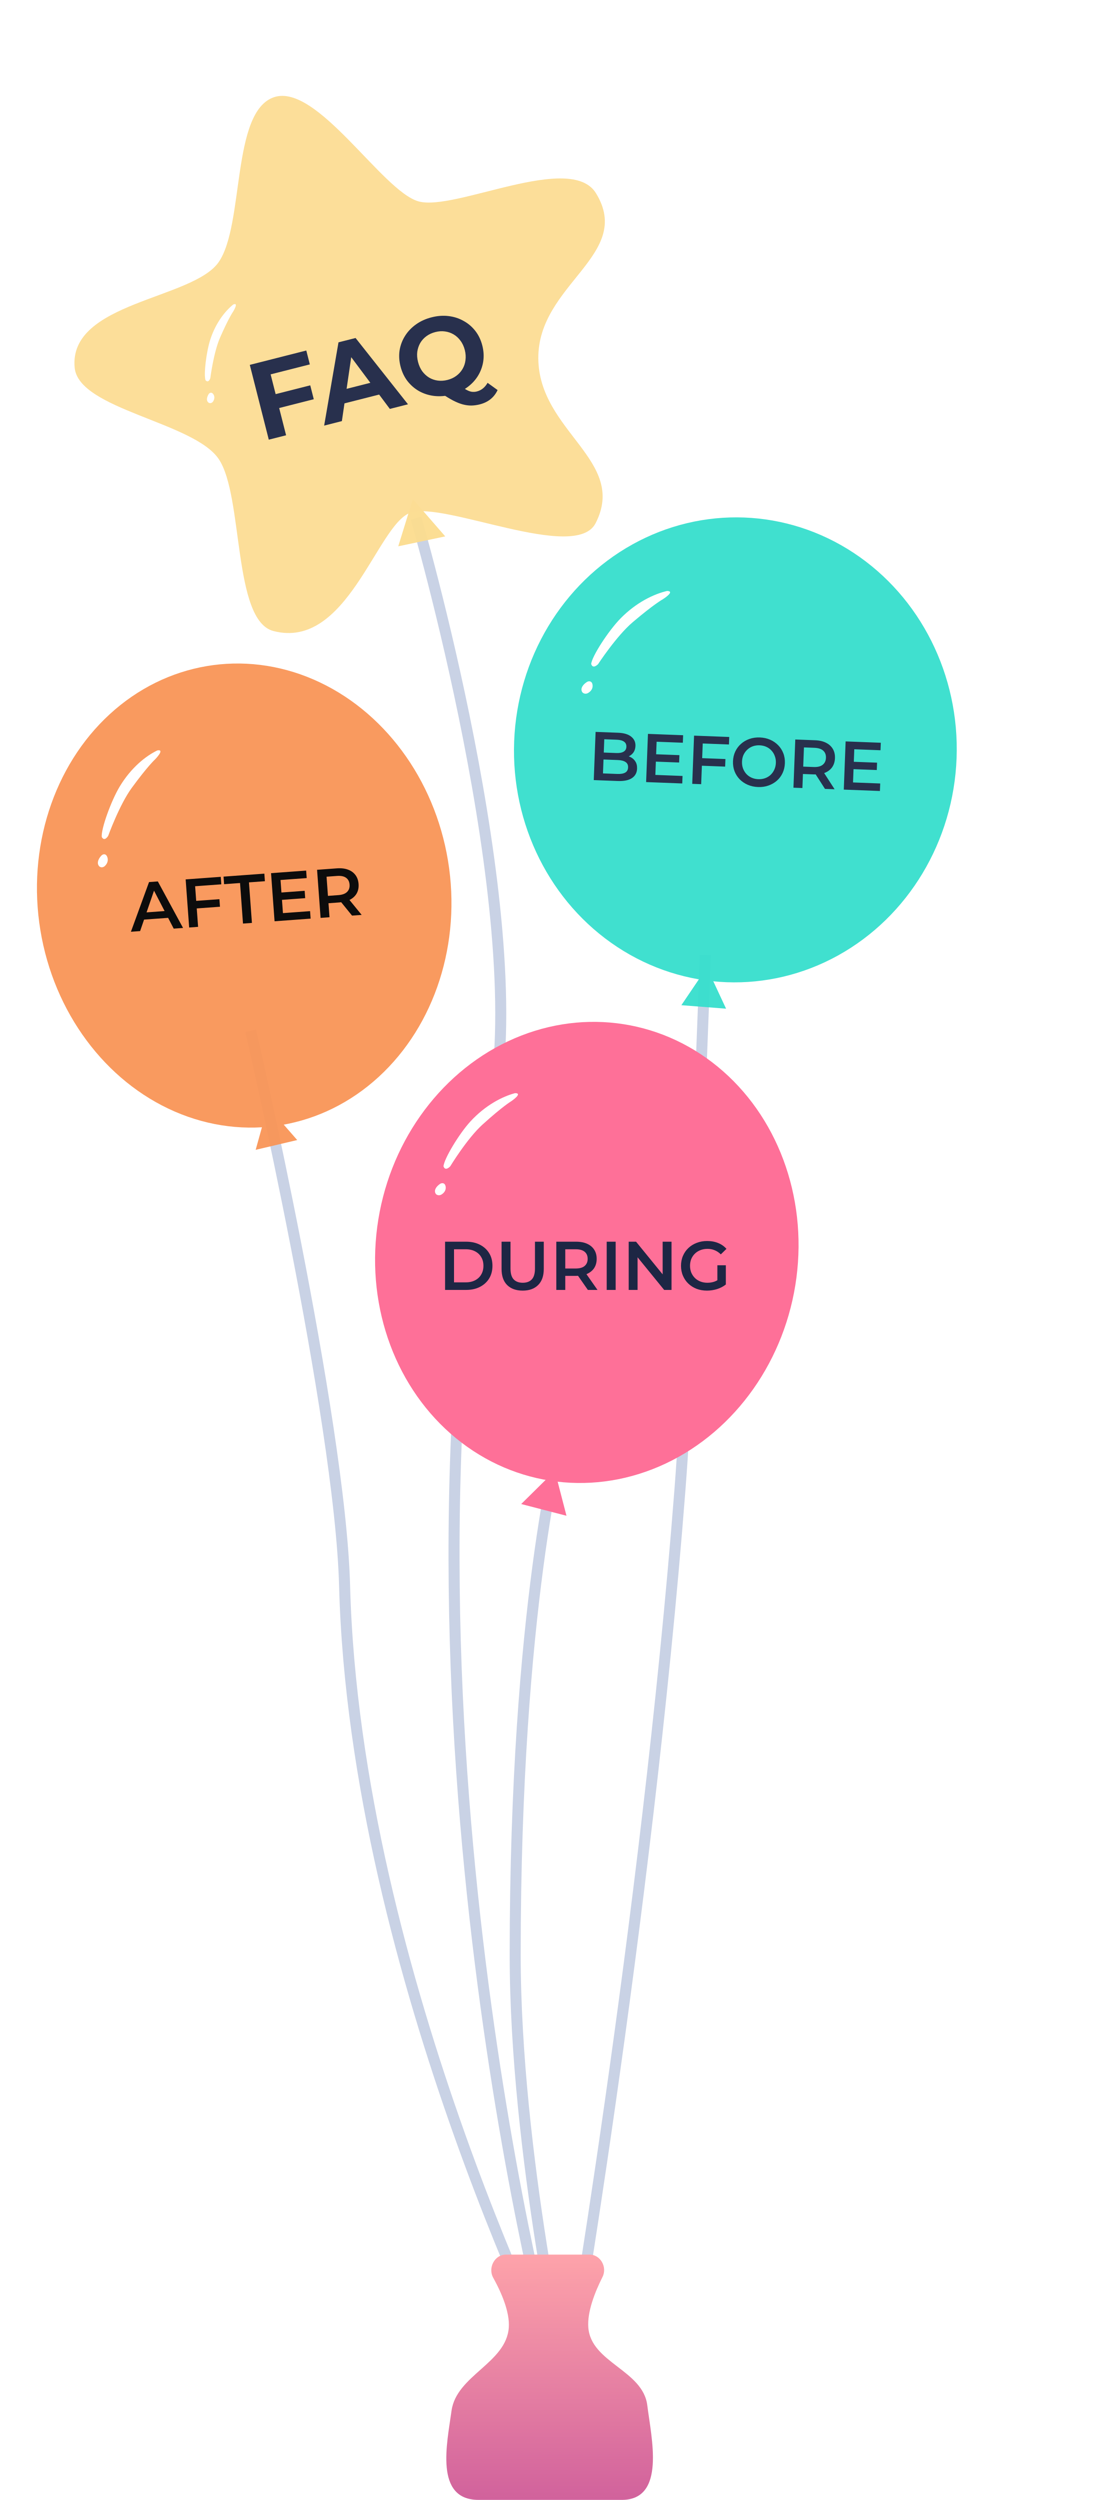 <svg width="400" height="907" viewBox="0 0 400 907" fill="none" xmlns="http://www.w3.org/2000/svg">
<path d="M203.5 522.002C203.5 522.002 187 583.123 187 709.223C187 781.212 206 866.002 206 866.002" stroke="#C9D2E5" stroke-width="4"/>
<path d="M91 374.003C91 374.003 123.466 514.148 125.081 575.406C128.817 717.148 205.788 867.522 205.788 867.522" stroke="#C9D2E5" stroke-width="4"/>
<path d="M256 346.503C256 346.503 251.338 481.979 246.77 540.921C234.602 697.903 205.44 866.308 205.44 866.308" stroke="#C9D2E5" stroke-width="4"/>
<path d="M151 188C151 188 192.529 330.145 179.081 401.065C137.081 622.558 201.081 857.08 201.081 857.08" stroke="#C9D2E5" stroke-width="4"/>
<g opacity="0.95" filter="url(#filter0_d_0_1)">
<path d="M97.186 401.408L107.884 413.629L92.8 417.177L97.186 401.408Z" fill="#F99557"/>
<ellipse rx="75.03" ry="84.338" transform="matrix(0.986 -0.168 0.162 0.987 88.641 324.921)" fill="#F99557"/>
<path d="M47.519 338.058L54.098 320.031L57.29 319.798L66.444 336.676L63.053 336.923L55.147 321.684L56.443 321.589L50.86 337.814L47.519 338.058ZM50.84 333.755L51.526 331.148L60.951 330.459L62.01 332.939L50.84 333.755ZM70.942 326.872L79.644 326.236L79.844 328.979L71.142 329.614L70.942 326.872ZM71.905 336.277L68.663 336.513L67.388 319.06L80.13 318.129L80.328 320.847L70.828 321.541L71.905 336.277ZM88.201 335.086L87.127 320.375L81.342 320.798L81.142 318.055L95.953 316.973L96.153 319.716L90.368 320.139L91.443 334.849L88.201 335.086ZM101.907 323.833L110.584 323.199L110.779 325.867L102.102 326.501L101.907 323.833ZM102.703 331.295L112.552 330.575L112.75 333.293L99.66 334.249L98.385 316.796L111.126 315.865L111.325 318.583L101.825 319.277L102.703 331.295ZM116.364 333.029L115.089 315.576L122.269 315.051C123.815 314.938 125.155 315.091 126.289 315.509C127.439 315.927 128.347 316.579 129.013 317.466C129.68 318.353 130.06 319.437 130.153 320.717C130.247 321.997 130.028 323.124 129.498 324.098C128.966 325.056 128.162 325.825 127.084 326.405C126.023 326.968 124.719 327.305 123.173 327.418L117.787 327.811L119.126 326.235L119.605 332.792L116.364 333.029ZM127.783 332.195L122.907 326.184L126.373 325.931L131.274 331.94L127.783 332.195ZM119.151 326.584L117.592 325.144L122.828 324.761C124.258 324.657 125.308 324.271 125.977 323.604C126.664 322.935 126.967 322.052 126.887 320.955C126.806 319.842 126.377 319.012 125.602 318.467C124.844 317.921 123.75 317.7 122.32 317.805L117.084 318.187L118.414 316.486L119.151 326.584Z" fill="black"/>
<path d="M47.809 285.875C43.356 291.959 39.276 303.244 39.276 303.244C39.276 303.244 37.936 305.561 36.937 303.666C36.618 300.895 40.296 290.604 43.457 285.363C47.578 278.529 52.89 274.294 57.12 272.258C60.044 271.73 56.281 275.523 56.281 275.523C56.281 275.523 53.688 277.844 47.809 285.875Z" fill="white"/>
<path d="M38.934 310.916C39.395 312.13 38.986 313.343 38.02 314.236C37.355 314.862 36.105 314.923 35.644 313.708C35.182 312.494 36.133 311.062 36.95 310.274C37.564 309.794 38.473 309.701 38.934 310.916Z" fill="white"/>
</g>
<g opacity="0.95">
<path d="M256.576 351.023L263.55 365.969L247.316 364.699L256.576 351.023Z" fill="#37DECD"/>
<ellipse cx="266.921" cy="272.064" rx="80.354" ry="84.362" transform="rotate(2.18 266.921 272.064)" fill="#37DECD"/>
<path d="M215.522 283.03L216.188 265.542L224.382 265.854C226.48 265.934 228.063 266.411 229.131 267.286C230.199 268.144 230.707 269.264 230.654 270.646C230.619 271.579 230.372 272.37 229.913 273.02C229.456 273.653 228.853 274.139 228.107 274.477C227.377 274.8 226.588 274.945 225.738 274.912L226.222 274.03C227.205 274.068 228.081 274.284 228.849 274.681C229.619 275.06 230.215 275.6 230.639 276.3C231.079 277 231.28 277.859 231.242 278.875C231.185 280.373 230.566 281.517 229.385 282.306C228.204 283.095 226.481 283.447 224.216 283.361L215.522 283.03ZM218.867 280.605L224.113 280.805C225.329 280.851 226.269 280.687 226.934 280.312C227.599 279.937 227.948 279.308 227.981 278.425C228.014 277.559 227.714 276.914 227.079 276.49C226.446 276.048 225.521 275.805 224.305 275.758L218.809 275.549L218.905 273.026L223.752 273.211C224.884 273.254 225.758 273.087 226.373 272.71C227.004 272.334 227.335 271.746 227.365 270.946C227.396 270.13 227.111 269.511 226.51 269.088C225.926 268.665 225.068 268.432 223.935 268.389L219.338 268.214L218.867 280.605ZM237.914 273.65L246.607 273.98L246.506 276.653L237.812 276.323L237.914 273.65ZM237.878 281.154L247.746 281.529L247.643 284.252L234.527 283.753L235.193 266.266L247.958 266.752L247.855 269.475L238.337 269.112L237.878 281.154ZM254.595 275.06L263.314 275.392L263.209 278.14L254.491 277.808L254.595 275.06ZM254.511 284.514L251.263 284.39L251.929 266.903L264.694 267.389L264.591 270.112L255.073 269.749L254.511 284.514ZM275.159 285.55C273.793 285.498 272.544 285.225 271.412 284.732C270.28 284.238 269.305 283.576 268.486 282.744C267.667 281.895 267.046 280.921 266.62 279.821C266.196 278.704 266.008 277.496 266.058 276.197C266.107 274.898 266.386 273.716 266.893 272.651C267.402 271.57 268.096 270.645 268.975 269.878C269.856 269.094 270.879 268.5 272.045 268.094C273.212 267.688 274.469 267.51 275.818 267.562C277.184 267.614 278.425 267.886 279.54 268.379C280.672 268.872 281.647 269.543 282.466 270.392C283.285 271.223 283.906 272.198 284.331 273.315C284.756 274.415 284.944 275.615 284.894 276.914C284.845 278.213 284.566 279.403 284.058 280.484C283.55 281.566 282.856 282.49 281.976 283.257C281.096 284.024 280.073 284.611 278.907 285.017C277.757 285.423 276.508 285.601 275.159 285.55ZM275.242 282.701C276.125 282.734 276.947 282.616 277.708 282.344C278.468 282.073 279.134 281.673 279.705 281.144C280.276 280.599 280.725 279.966 281.053 279.244C281.398 278.507 281.587 277.688 281.622 276.789C281.656 275.89 281.529 275.068 281.24 274.323C280.969 273.562 280.569 272.896 280.04 272.326C279.512 271.739 278.879 271.281 278.141 270.953C277.403 270.624 276.593 270.443 275.71 270.41C274.827 270.376 274.006 270.495 273.245 270.766C272.5 271.038 271.834 271.446 271.247 271.991C270.676 272.52 270.218 273.153 269.873 273.89C269.546 274.612 269.365 275.422 269.331 276.321C269.297 277.204 269.416 278.026 269.687 278.787C269.975 279.548 270.383 280.223 270.911 280.81C271.44 281.38 272.073 281.83 272.811 282.158C273.549 282.486 274.359 282.667 275.242 282.701ZM288.004 285.788L288.669 268.301L295.864 268.575C297.413 268.634 298.728 268.934 299.808 269.476C300.905 270.018 301.735 270.766 302.299 271.722C302.863 272.677 303.121 273.796 303.072 275.079C303.023 276.361 302.681 277.457 302.046 278.367C301.412 279.26 300.527 279.935 299.392 280.393C298.275 280.834 296.942 281.025 295.393 280.966L289.997 280.761L291.502 279.342L291.252 285.912L288.004 285.788ZM299.446 286.224L295.265 279.71L298.738 279.842L302.943 286.357L299.446 286.224ZM291.488 279.691L290.098 278.087L295.345 278.287C296.777 278.342 297.863 278.074 298.602 277.485C299.359 276.897 299.758 276.053 299.799 274.954C299.842 273.838 299.508 272.967 298.798 272.339C298.105 271.712 297.042 271.372 295.61 271.317L290.364 271.118L291.873 269.574L291.488 279.691ZM309.664 276.38L318.357 276.711L318.255 279.384L309.562 279.053L309.664 276.38ZM309.628 283.884L319.496 284.26L319.392 286.983L306.277 286.484L306.942 268.997L319.708 269.482L319.604 272.205L310.086 271.843L309.628 283.884Z" fill="#1D2644"/>
<path d="M229.626 225.771C223.726 230.787 217.085 240.968 217.085 240.968C217.085 240.968 215.205 242.953 214.587 240.89C214.858 238.114 220.871 228.821 225.257 224.358C230.976 218.539 237.36 215.511 242.154 214.406C245.277 214.502 240.583 217.423 240.583 217.423C240.583 217.423 237.413 219.149 229.626 225.771Z" fill="white"/>
<path d="M215.074 248.398C215.286 249.682 214.602 250.783 213.414 251.454C212.595 251.926 211.295 251.724 211.083 250.44C210.871 249.156 212.159 247.955 213.171 247.355C213.906 247.015 214.862 247.114 215.074 248.398Z" fill="white"/>
</g>
<g opacity="0.95">
<path d="M149.849 181.078L161.612 194.611L144.554 198.21L149.849 181.078Z" fill="#FCDC8F"/>
<path opacity="0.95" d="M99.475 35.259C115.054 30.048 138.731 69.346 151.896 73.059C165.061 76.772 207.112 55.06 216.341 70.122C230.088 92.56 195.181 103.079 195.396 130.059C195.608 156.596 227.869 167.016 216.193 189.826C208.907 204.06 160.944 181.674 148.896 186.055C136.848 190.436 126.055 235.965 99.236 228.944C84.396 225.059 88.452 180.023 79.396 166.559C70.34 153.095 28.556 148.559 27.101 133.416C24.807 109.559 70.04 108.678 79.396 95.059C88.752 81.44 83.896 40.469 99.475 35.259Z" fill="#FCDC8F"/>
<path d="M99.588 143.117L112.614 139.809L113.894 144.849L100.868 148.157L99.588 143.117ZM103.844 157.925L97.564 159.52L90.671 132.382L111.18 127.173L112.46 132.213L98.232 135.827L103.844 157.925ZM117.66 154.416L122.863 124.206L129.066 122.63L148.093 146.687L141.503 148.361L125.492 126.922L127.974 126.292L124.095 152.782L117.66 154.416ZM122.231 147.065L122.686 141.873L136.643 138.328L139.56 142.663L122.231 147.065ZM163.791 143.195C161.672 143.733 159.606 143.886 157.594 143.655C155.607 143.416 153.781 142.835 152.116 141.909C150.476 140.978 149.064 139.754 147.882 138.239C146.725 136.717 145.89 134.948 145.378 132.932C144.866 130.916 144.755 128.963 145.046 127.073C145.362 125.177 146.031 123.425 147.054 121.817C148.076 120.209 149.403 118.827 151.035 117.67C152.667 116.512 154.543 115.664 156.662 115.126C158.807 114.581 160.86 114.431 162.821 114.676C164.807 114.914 166.621 115.499 168.26 116.431C169.919 117.33 171.34 118.538 172.523 120.053C173.706 121.569 174.557 123.347 175.075 125.389C175.587 127.405 175.688 129.374 175.379 131.296C175.062 133.192 174.393 134.944 173.371 136.552C172.368 138.128 171.05 139.494 169.418 140.651C167.812 141.802 165.936 142.65 163.791 143.195ZM174.137 146.717C173.077 146.986 172.039 147.125 171.024 147.136C170.034 147.139 169.009 147.001 167.947 146.72C166.911 146.433 165.778 145.978 164.546 145.355C163.341 144.726 161.993 143.913 160.501 142.916L166.669 139.575C167.609 140.354 168.449 140.953 169.188 141.37C169.927 141.788 170.597 142.044 171.199 142.139C171.827 142.227 172.451 142.192 173.071 142.035C174.725 141.615 176.028 140.568 176.979 138.896L180.617 141.521C179.347 144.21 177.186 145.942 174.137 146.717ZM162.432 137.845C163.647 137.536 164.706 137.047 165.609 136.378C166.538 135.701 167.291 134.877 167.87 133.905C168.448 132.933 168.81 131.864 168.954 130.699C169.118 129.502 169.039 128.27 168.717 127.004C168.389 125.712 167.871 124.592 167.162 123.643C166.479 122.689 165.652 121.922 164.68 121.344C163.707 120.765 162.652 120.401 161.513 120.25C160.4 120.092 159.236 120.168 158.021 120.476C156.806 120.785 155.734 121.277 154.806 121.953C153.877 122.629 153.123 123.453 152.545 124.426C151.992 125.392 151.631 126.46 151.461 127.631C151.316 128.796 151.408 130.025 151.736 131.317C152.058 132.583 152.563 133.707 153.253 134.687C153.961 135.635 154.789 136.402 155.735 136.987C156.707 137.565 157.763 137.93 158.902 138.081C160.041 138.232 161.218 138.153 162.432 137.845Z" fill="#1D2644"/>
<path d="M79.87 122.499C77.502 127.923 76.34 137.191 76.34 137.191C76.34 137.191 75.714 139.189 74.607 137.953C73.871 135.928 74.898 127.485 76.415 122.94C78.394 117.015 81.753 112.819 84.663 110.483C86.83 109.531 84.591 113.1 84.591 113.1C84.591 113.1 82.996 115.339 79.87 122.499Z" fill="white"/>
<path d="M77.431 143.03C78.002 143.856 77.899 144.847 77.31 145.702C76.907 146.299 75.951 146.582 75.38 145.756C74.809 144.93 75.291 143.672 75.784 142.923C76.173 142.446 76.86 142.203 77.431 143.03Z" fill="white"/>
</g>
<path d="M201.392 533.628L205.622 549.944L189.183 545.687L201.392 533.628Z" fill="#FE7098"/>
<ellipse rx="76.618" ry="83.903" transform="matrix(0.993 0.12 -0.13 0.991 213 454.401)" fill="#FE7098"/>
<path d="M175.117 408.034C169.538 413.09 163.427 423.154 163.427 423.154C163.427 423.154 161.664 425.139 160.982 423.171C161.144 420.484 166.675 411.298 170.796 406.832C176.168 401.009 182.295 397.853 186.939 396.611C189.994 396.59 185.516 399.579 185.516 399.579C185.516 399.579 182.482 401.361 175.117 408.034Z" fill="white"/>
<path d="M161.738 430.396C161.993 431.627 161.365 432.714 160.23 433.404C159.446 433.891 158.168 433.743 157.914 432.512C157.659 431.281 158.873 430.075 159.839 429.46C160.545 429.104 161.483 429.165 161.738 430.396Z" fill="white"/>
<path d="M161.55 468.007V450.507H169.2C171.1 450.507 172.766 450.874 174.2 451.607C175.633 452.34 176.75 453.357 177.55 454.657C178.35 455.957 178.75 457.49 178.75 459.257C178.75 461.007 178.35 462.54 177.55 463.857C176.75 465.157 175.633 466.174 174.2 466.907C172.766 467.64 171.1 468.007 169.2 468.007H161.55ZM164.8 465.257H169.05C170.366 465.257 171.5 465.007 172.45 464.507C173.416 464.007 174.158 463.307 174.675 462.407C175.208 461.507 175.475 460.457 175.475 459.257C175.475 458.04 175.208 456.99 174.675 456.107C174.158 455.207 173.416 454.507 172.45 454.007C171.5 453.507 170.366 453.257 169.05 453.257H164.8V465.257ZM189.729 468.257C187.329 468.257 185.446 467.582 184.079 466.232C182.729 464.882 182.054 462.932 182.054 460.382V450.507H185.304V460.257C185.304 462.057 185.687 463.365 186.454 464.182C187.237 464.999 188.337 465.407 189.754 465.407C191.171 465.407 192.262 464.999 193.029 464.182C193.796 463.365 194.179 462.057 194.179 460.257V450.507H197.379V460.382C197.379 462.932 196.696 464.882 195.329 466.232C193.979 467.582 192.112 468.257 189.729 468.257ZM201.931 468.007V450.507H209.131C210.681 450.507 212.006 450.757 213.106 451.257C214.222 451.757 215.081 452.474 215.681 453.407C216.281 454.34 216.581 455.449 216.581 456.732C216.581 458.015 216.281 459.124 215.681 460.057C215.081 460.974 214.222 461.682 213.106 462.182C212.006 462.665 210.681 462.907 209.131 462.907H203.731L205.181 461.432V468.007H201.931ZM213.381 468.007L208.956 461.657H212.431L216.881 468.007H213.381ZM205.181 461.782L203.731 460.232H208.981C210.414 460.232 211.489 459.924 212.206 459.307C212.939 458.69 213.306 457.832 213.306 456.732C213.306 455.615 212.939 454.757 212.206 454.157C211.489 453.557 210.414 453.257 208.981 453.257H203.731L205.181 451.657V461.782ZM220.217 468.007V450.507H223.467V468.007H220.217ZM228.2 468.007V450.507H230.875L241.85 463.982H240.525V450.507H243.75V468.007H241.075L230.1 454.532H231.425V468.007H228.2ZM256.614 468.257C255.248 468.257 253.989 468.04 252.839 467.607C251.706 467.157 250.714 466.532 249.864 465.732C249.014 464.915 248.356 463.957 247.889 462.857C247.423 461.757 247.189 460.557 247.189 459.257C247.189 457.957 247.423 456.757 247.889 455.657C248.356 454.557 249.014 453.607 249.864 452.807C250.731 451.99 251.739 451.365 252.889 450.932C254.039 450.482 255.298 450.257 256.664 450.257C258.148 450.257 259.481 450.499 260.664 450.982C261.864 451.465 262.873 452.174 263.689 453.107L261.639 455.107C260.956 454.424 260.214 453.924 259.414 453.607C258.631 453.274 257.764 453.107 256.814 453.107C255.898 453.107 255.048 453.257 254.264 453.557C253.481 453.857 252.806 454.282 252.239 454.832C251.673 455.382 251.231 456.032 250.914 456.782C250.614 457.532 250.464 458.357 250.464 459.257C250.464 460.14 250.614 460.957 250.914 461.707C251.231 462.457 251.673 463.115 252.239 463.682C252.806 464.232 253.473 464.657 254.239 464.957C255.006 465.257 255.856 465.407 256.789 465.407C257.656 465.407 258.489 465.274 259.289 465.007C260.106 464.724 260.881 464.257 261.614 463.607L263.464 466.032C262.548 466.765 261.481 467.324 260.264 467.707C259.064 468.074 257.848 468.257 256.614 468.257ZM260.389 465.607V459.057H263.464V466.032L260.389 465.607Z" fill="#1D2644"/>
<path d="M213.979 818H183.649C179.54 818 177.032 822.798 179.02 826.394C182.01 831.8 185.074 838.843 184.678 844.474C183.771 857.368 165.65 861.819 163.892 874.677C162.289 886.398 157.572 907 173.708 907H225.694C241.83 907 236.4 884.416 234.951 872.687C233.376 859.935 214.557 857.249 213.547 844.474C213.097 838.782 215.95 831.585 218.694 826.132C220.493 822.557 217.98 818 213.979 818Z" fill="url(#paint0_linear_0_1)"/>
<defs>
<filter id="filter0_d_0_1" x="0" y="210.732" width="210.449" height="236.445" filterUnits="userSpaceOnUse" color-interpolation-filters="sRGB">
<feFlood flood-opacity="0" result="BackgroundImageFix"/>
<feColorMatrix in="SourceAlpha" type="matrix" values="0 0 0 0 0 0 0 0 0 0 0 0 0 0 0 0 0 0 127 0" result="hardAlpha"/>
<feOffset/>
<feGaussianBlur stdDeviation="9"/>
<feComposite in2="hardAlpha" operator="out"/>
<feColorMatrix type="matrix" values="0 0 0 0 0.988 0 0 0 0 0.863 0 0 0 0 0.561 0 0 0 1 0"/>
<feBlend mode="normal" in2="BackgroundImageFix" result="effect1_dropShadow_0_1"/>
<feBlend mode="normal" in="SourceGraphic" in2="effect1_dropShadow_0_1" result="shape"/>
</filter>
<linearGradient id="paint0_linear_0_1" x1="216.5" y1="818" x2="216" y2="958.5" gradientUnits="userSpaceOnUse">
<stop stop-color="#FEA3AA"/>
<stop offset="1" stop-color="#B73C94"/>
</linearGradient>
</defs>
</svg>
